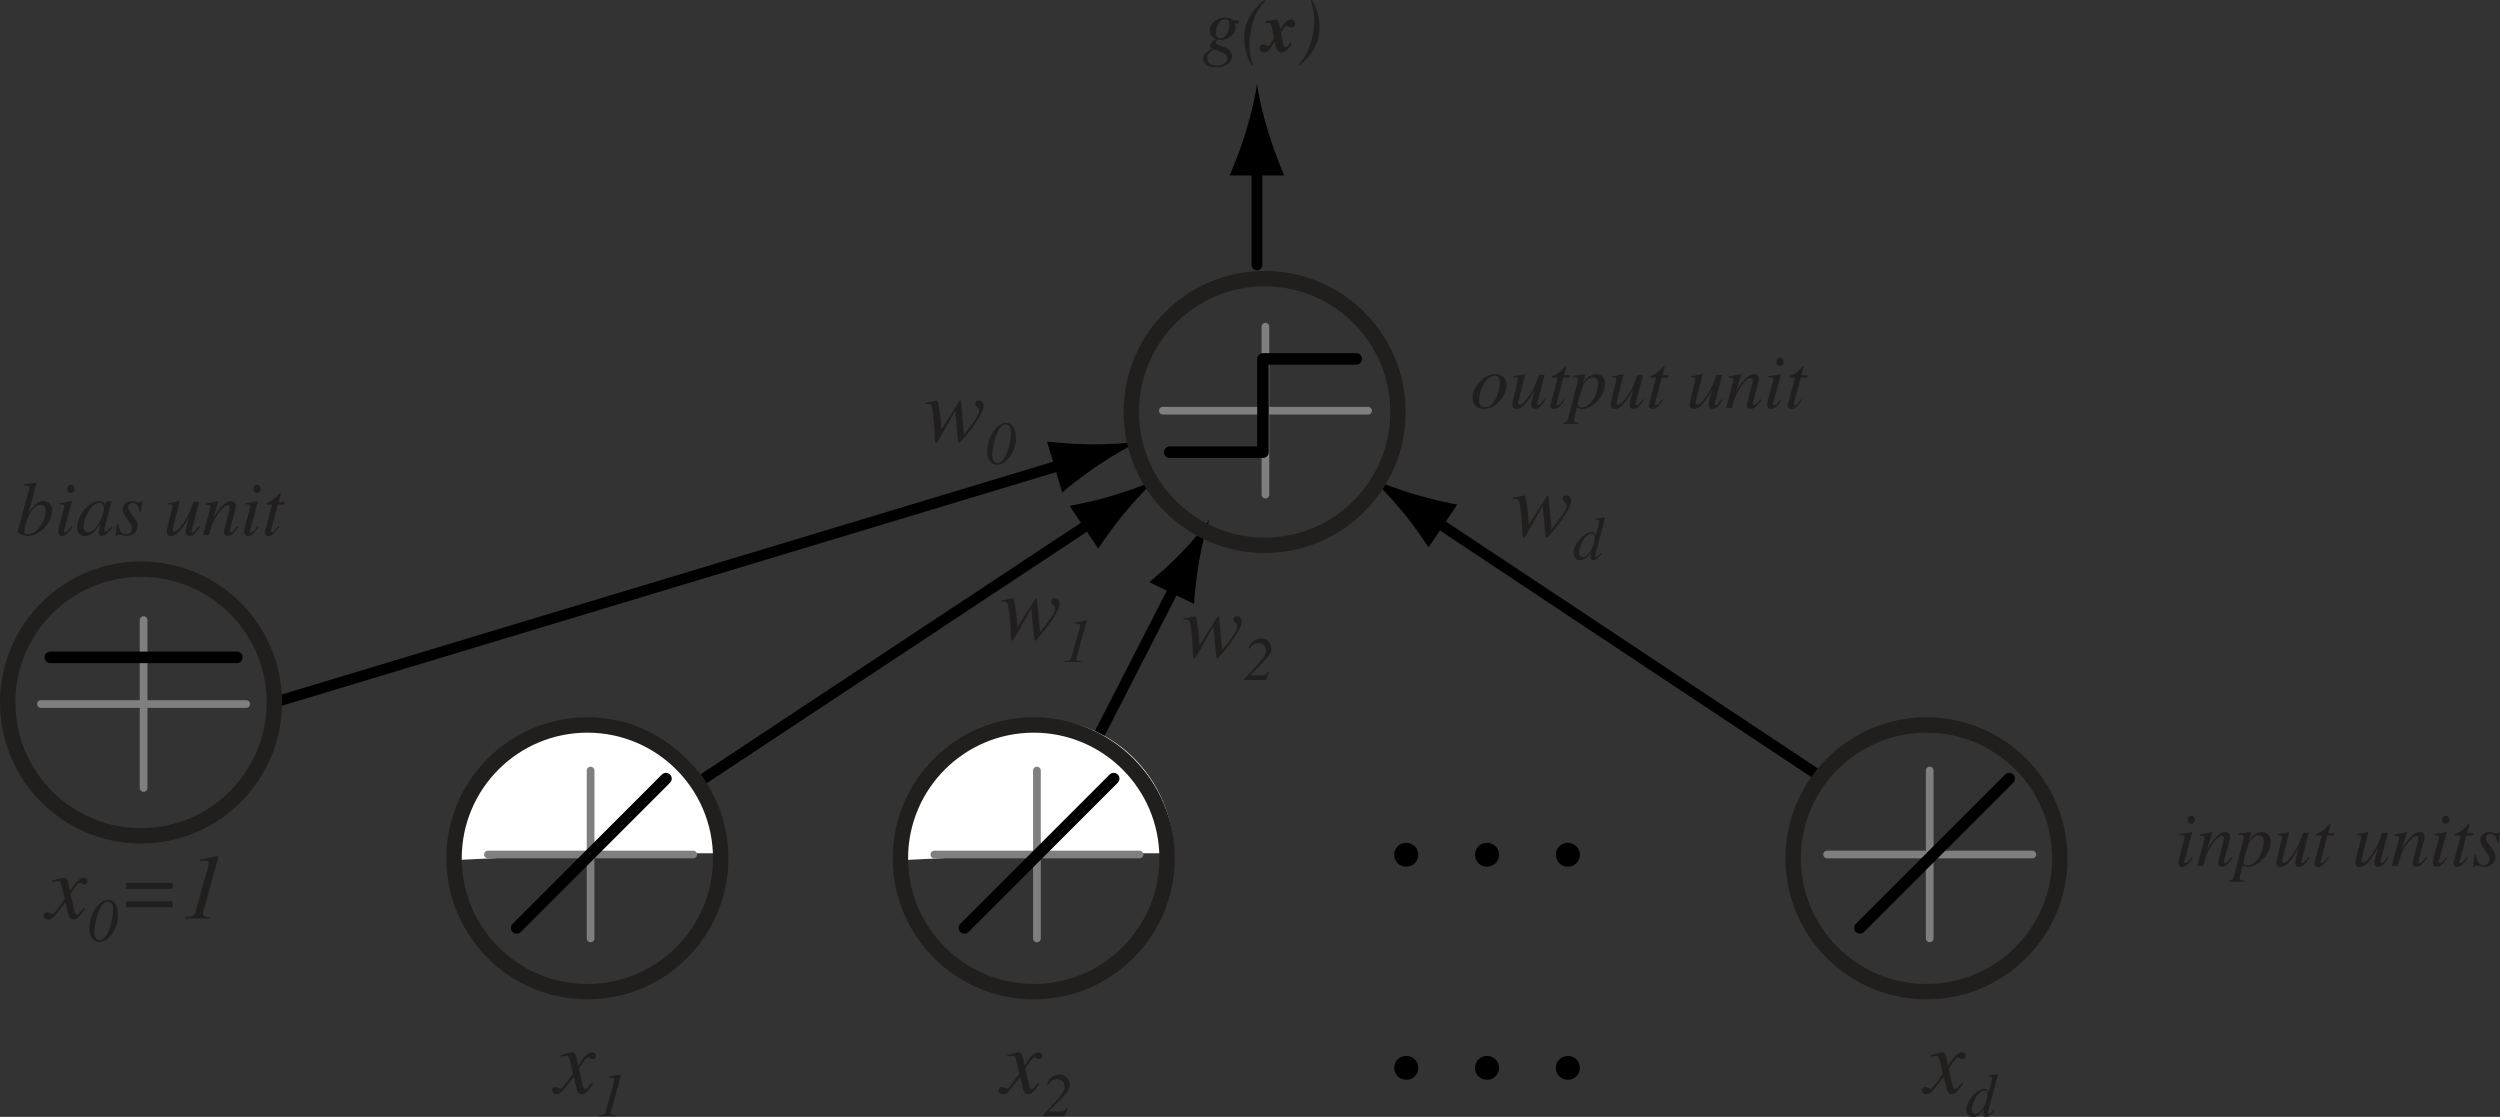 <?xml version="1.0" encoding="UTF-8" standalone="no"?>
<svg
   xmlns:dc="http://purl.org/dc/elements/1.1/"
   xmlns:cc="http://creativecommons.org/ns#"
   xmlns:rdf="http://www.w3.org/1999/02/22-rdf-syntax-ns#"
   xmlns:svg="http://www.w3.org/2000/svg"
   xmlns="http://www.w3.org/2000/svg"
   xmlns:sodipodi="http://sodipodi.sourceforge.net/DTD/sodipodi-0.dtd"
   xmlns:inkscape="http://www.inkscape.org/namespaces/inkscape"
   width="260.071pt"
   height="116.189pt"
   viewBox="0 0 260.071 116.189"
   version="1.2"
   id="svg193"
   sodipodi:docname="discfunc.svg"
   inkscape:version="0.92.4 (5da689c313, 2019-01-14)">
  <rect x="0" y="0" width="260.071" height="116.189" fill="#333333" stroke="none"/>
  <sodipodi:namedview
     pagecolor="#ffffff"
     bordercolor="#666666"
     borderopacity="1"
     objecttolerance="10"
     gridtolerance="10"
     guidetolerance="10"
     inkscape:pageopacity="0"
     inkscape:pageshadow="2"
     inkscape:window-width="640"
     inkscape:window-height="480"
     id="namedview195"
     showgrid="false"
     inkscape:zoom="0.99203802"
     inkscape:cx="173.38045"
     inkscape:cy="77.45934"
     inkscape:window-x="0"
     inkscape:window-y="0"
     inkscape:window-maximized="0"
     inkscape:current-layer="svg193" />
  <defs
     id="defs14">
    <clipPath
       id="clip1">
      <path
         d="M 62 111 L 65 111 L 65 116.188 L 62 116.188 Z M 62 111 "
         id="path2" />
    </clipPath>
    <clipPath
       id="clip2">
      <path
         d="M 108 111 L 112 111 L 112 116.188 L 108 116.188 Z M 108 111 "
         id="path5" />
    </clipPath>
    <clipPath
       id="clip3">
      <path
         d="M 204 111 L 208 111 L 208 116.188 L 204 116.188 Z M 204 111 "
         id="path8" />
    </clipPath>
    <clipPath
       id="clip4">
      <path
         d="M 257 86 L 260.07 86 L 260.07 91 L 257 91 Z M 257 86 "
         id="path11" />
    </clipPath>
  </defs>
  <g
     id="surface32">
    <path
       style=" stroke:none;fill-rule:nonzero;fill:rgb(12.941%,11.765%,11.765%);fill-opacity:1;"
       d="M 8.68 94.48 C 8.43 94.762 8.227 95.121 8.023 95.121 C 7.836 95.121 7.773 94.887 7.727 94.73 C 7.68 94.48 7.352 93.184 7.352 93.012 C 7.352 93.012 8.008 91.84 8.273 91.84 C 8.492 91.84 8.555 92.012 8.789 92.012 C 9.023 92.012 9.117 91.824 9.117 91.652 C 9.117 91.418 8.898 91.309 8.727 91.309 C 8.227 91.309 7.773 91.887 7.273 92.684 L 7.164 92.152 C 6.992 91.309 6.852 91.309 6.633 91.309 C 6.336 91.309 5.695 91.543 5.43 91.621 L 5.477 91.762 C 5.789 91.684 5.914 91.668 6.008 91.668 C 6.258 91.668 6.305 91.793 6.383 92.09 C 6.398 92.137 6.727 93.418 6.727 93.512 C 5.852 94.762 5.602 95.09 5.445 95.09 C 5.273 95.09 5.102 94.902 4.883 94.902 C 4.68 94.902 4.555 95.074 4.555 95.23 C 4.555 95.465 4.711 95.652 5.039 95.652 C 5.336 95.652 5.445 95.543 5.602 95.355 C 5.93 95.012 6.336 94.48 6.805 93.855 L 7.086 95.012 C 7.211 95.512 7.352 95.652 7.633 95.652 C 7.852 95.652 8.133 95.652 8.82 94.559 Z M 8.68 94.48 "
       id="path16" />
    <path
       style=" stroke:none;fill-rule:nonzero;fill:rgb(12.941%,11.765%,11.765%);fill-opacity:1;"
       d="M 9.809 96.945 C 9.809 96.32 10.262 93.789 11.215 93.789 C 11.762 93.789 11.762 94.445 11.762 94.633 C 11.762 95.758 11.215 97.805 10.355 97.805 C 10.152 97.805 9.809 97.695 9.809 96.945 Z M 12.277 95.211 C 12.277 94.586 12.105 93.617 11.246 93.617 C 10.355 93.617 9.293 94.93 9.293 96.664 C 9.293 97.336 9.652 97.992 10.324 97.992 C 11.402 97.992 12.277 96.492 12.277 95.211 Z M 12.277 95.211 "
       id="path18" />
    <path
       style=" stroke:none;fill-rule:nonzero;fill:rgb(12.941%,11.765%,11.765%);fill-opacity:1;"
       d="M 17.961 91.84 L 13.117 91.84 L 13.117 92.465 L 17.961 92.465 Z M 17.961 93.762 L 13.117 93.762 L 13.117 94.387 L 17.961 94.387 Z M 17.961 93.762 "
       id="path20" />
    <path
       style=" stroke:none;fill-rule:nonzero;fill:rgb(12.941%,11.765%,11.765%);fill-opacity:1;"
       d="M 19.246 95.543 L 21.934 95.543 L 21.934 95.402 C 21.449 95.402 21.105 95.387 21.105 95.074 C 21.105 94.934 21.23 94.574 21.277 94.387 L 22.652 89.387 C 22.699 89.246 22.746 89.043 22.668 89.043 C 22.59 89.043 21.262 89.34 20.809 89.418 L 20.809 89.559 L 21.355 89.543 C 21.434 89.543 21.715 89.543 21.715 89.84 C 21.715 89.918 21.684 90.059 21.652 90.168 L 20.324 94.887 C 20.199 95.324 19.809 95.355 19.246 95.402 Z M 19.246 95.543 "
       id="path22" />
    <path
       style=" stroke:none;fill-rule:nonzero;fill:rgb(12.941%,11.765%,11.765%);fill-opacity:1;"
       d="M 61.559 112.648 C 61.309 112.93 61.105 113.289 60.902 113.289 C 60.715 113.289 60.652 113.055 60.605 112.898 C 60.559 112.648 60.23 111.352 60.23 111.18 C 60.23 111.18 60.887 110.008 61.152 110.008 C 61.371 110.008 61.434 110.18 61.668 110.18 C 61.902 110.18 61.996 109.992 61.996 109.82 C 61.996 109.586 61.777 109.477 61.605 109.477 C 61.105 109.477 60.652 110.055 60.152 110.852 L 60.043 110.32 C 59.871 109.477 59.73 109.477 59.512 109.477 C 59.215 109.477 58.574 109.711 58.309 109.789 L 58.355 109.93 C 58.668 109.852 58.793 109.836 58.887 109.836 C 59.137 109.836 59.184 109.961 59.262 110.258 C 59.277 110.305 59.605 111.586 59.605 111.68 C 58.73 112.93 58.48 113.258 58.324 113.258 C 58.152 113.258 57.98 113.07 57.762 113.07 C 57.559 113.07 57.434 113.242 57.434 113.398 C 57.434 113.633 57.59 113.82 57.918 113.82 C 58.215 113.82 58.324 113.711 58.48 113.523 C 58.809 113.18 59.215 112.648 59.684 112.023 L 59.965 113.18 C 60.09 113.68 60.23 113.82 60.512 113.82 C 60.73 113.82 61.012 113.82 61.699 112.727 Z M 61.559 112.648 "
       id="path24" />
    <g
       clip-path="url(#clip1)"
       clip-rule="nonzero"
       id="g28">
      <path
         style=" stroke:none;fill-rule:nonzero;fill:rgb(12.941%,11.765%,11.765%);fill-opacity:1;"
         d="M 62.281 116.109 L 64.062 116.109 L 64.062 116.016 C 63.75 116.016 63.516 116 63.516 115.797 C 63.516 115.703 63.609 115.469 63.641 115.328 L 64.547 112.016 C 64.578 111.906 64.609 111.781 64.562 111.781 C 64.516 111.781 63.625 111.969 63.328 112.016 L 63.328 112.125 L 63.688 112.109 C 63.75 112.109 63.922 112.109 63.922 112.312 C 63.922 112.359 63.906 112.453 63.891 112.516 L 63 115.672 C 62.922 115.969 62.656 115.984 62.281 116.016 Z M 62.281 116.109 "
         id="path26" />
    </g>
    <path
       style=" stroke:none;fill-rule:nonzero;fill:rgb(0%,0%,0%);fill-opacity:1;"
       d="M 146.289 87.676 C 145.57 87.676 145.039 88.238 145.039 88.91 C 145.039 89.598 145.555 90.16 146.289 90.16 C 146.977 90.16 147.539 89.629 147.539 88.91 C 147.539 88.223 146.977 87.676 146.289 87.676 Z M 146.289 87.676 "
       id="path30" />
    <path
       style=" stroke:none;fill-rule:nonzero;fill:rgb(0%,0%,0%);fill-opacity:1;"
       d="M 154.695 87.676 C 153.977 87.676 153.445 88.238 153.445 88.91 C 153.445 89.598 153.961 90.16 154.695 90.16 C 155.383 90.16 155.945 89.629 155.945 88.91 C 155.945 88.223 155.383 87.676 154.695 87.676 Z M 154.695 87.676 "
       id="path32" />
    <path
       style=" stroke:none;fill-rule:nonzero;fill:rgb(0%,0%,0%);fill-opacity:1;"
       d="M 163.102 87.676 C 162.383 87.676 161.852 88.238 161.852 88.91 C 161.852 89.598 162.367 90.16 163.102 90.16 C 163.789 90.16 164.352 89.629 164.352 88.91 C 164.352 88.223 163.789 87.676 163.102 87.676 Z M 163.102 87.676 "
       id="path34" />
    <path
       style=" stroke:none;fill-rule:nonzero;fill:rgb(12.941%,11.765%,11.765%);fill-opacity:1;"
       d="M 123.105 64.465 L 123.293 64.465 C 123.715 64.434 123.762 64.496 123.871 65.215 C 123.965 65.746 124.043 66.574 124.074 67.215 L 124.105 68.059 C 124.105 68.199 124.105 68.512 124.23 68.512 C 124.387 68.512 124.449 68.309 125.387 66.652 C 125.809 65.902 126.043 65.496 126.215 65.184 L 126.23 65.184 L 126.512 68.23 C 126.527 68.371 126.527 68.512 126.637 68.512 C 126.73 68.512 126.855 68.324 127.246 67.871 C 127.684 67.355 129.184 65.48 129.184 64.637 C 129.184 64.355 129.027 64.105 128.668 64.105 C 128.387 64.105 128.309 64.277 128.309 64.434 C 128.309 64.762 128.715 64.809 128.715 65.152 C 128.715 65.652 127.98 66.574 127.137 67.621 L 126.824 64.184 C 126.809 64.152 126.809 64.105 126.746 64.105 C 126.684 64.105 126.652 64.152 126.637 64.199 L 124.793 67.105 L 124.777 67.105 C 124.777 66.934 124.684 65.605 124.512 64.637 C 124.402 64.121 124.387 64.105 124.324 64.105 C 124.23 64.105 123.652 64.262 123.105 64.34 Z M 123.105 64.465 "
       id="path36" />
    <path
       style=" stroke:none;fill-rule:nonzero;fill:rgb(12.941%,11.765%,11.765%);fill-opacity:1;"
       d="M 131.922 69.852 C 131.812 70.086 131.703 70.258 131.281 70.258 L 130.078 70.258 L 130.078 70.227 L 131.297 68.992 C 132.094 68.195 132.25 67.914 132.25 67.477 C 132.25 67.008 131.891 66.414 131.219 66.414 C 131.062 66.414 130.219 66.43 129.875 67.43 L 130 67.477 C 130.094 67.32 130.344 66.883 130.922 66.883 C 131.406 66.883 131.703 67.258 131.703 67.664 C 131.703 67.867 131.672 68.242 130.781 69.195 L 129.438 70.633 L 129.438 70.742 L 131.703 70.742 L 132.031 69.898 Z M 131.922 69.852 "
       id="path38" />
    <path
       style=" stroke:none;fill-rule:nonzero;fill:rgb(12.941%,11.765%,11.765%);fill-opacity:1;"
       d="M 96.25 42.031 L 96.438 42.031 C 96.859 42 96.906 42.062 97.016 42.781 C 97.109 43.312 97.188 44.141 97.219 44.781 L 97.25 45.625 C 97.25 45.766 97.25 46.078 97.375 46.078 C 97.531 46.078 97.594 45.875 98.531 44.219 C 98.953 43.469 99.188 43.062 99.359 42.75 L 99.375 42.75 L 99.656 45.797 C 99.672 45.938 99.672 46.078 99.781 46.078 C 99.875 46.078 100 45.891 100.391 45.438 C 100.828 44.922 102.328 43.047 102.328 42.203 C 102.328 41.922 102.172 41.672 101.812 41.672 C 101.531 41.672 101.453 41.844 101.453 42 C 101.453 42.328 101.859 42.375 101.859 42.719 C 101.859 43.219 101.125 44.141 100.281 45.188 L 99.969 41.75 C 99.953 41.719 99.953 41.672 99.891 41.672 C 99.828 41.672 99.797 41.719 99.781 41.766 L 97.938 44.672 L 97.922 44.672 C 97.922 44.5 97.828 43.172 97.656 42.203 C 97.547 41.688 97.531 41.672 97.469 41.672 C 97.375 41.672 96.797 41.828 96.25 41.906 Z M 96.25 42.031 "
       id="path40" />
    <path
       style=" stroke:none;fill-rule:nonzero;fill:rgb(12.941%,11.765%,11.765%);fill-opacity:1;"
       d="M 103.219 47.309 C 103.219 46.684 103.672 44.152 104.625 44.152 C 105.172 44.152 105.172 44.809 105.172 44.996 C 105.172 46.121 104.625 48.168 103.766 48.168 C 103.562 48.168 103.219 48.059 103.219 47.309 Z M 105.688 45.574 C 105.688 44.949 105.516 43.98 104.656 43.98 C 103.766 43.98 102.703 45.293 102.703 47.027 C 102.703 47.699 103.062 48.355 103.734 48.355 C 104.812 48.355 105.688 46.855 105.688 45.574 Z M 105.688 45.574 "
       id="path42" />
    <path
       style=" stroke:none;fill-rule:nonzero;fill:rgb(12.941%,11.765%,11.765%);fill-opacity:1;"
       d="M 104.16 62.598 L 104.348 62.598 C 104.77 62.566 104.816 62.629 104.926 63.348 C 105.02 63.879 105.098 64.707 105.129 65.348 L 105.16 66.191 C 105.16 66.332 105.16 66.645 105.285 66.645 C 105.441 66.645 105.504 66.441 106.441 64.785 C 106.863 64.035 107.098 63.629 107.27 63.316 L 107.285 63.316 L 107.566 66.363 C 107.582 66.504 107.582 66.645 107.691 66.645 C 107.785 66.645 107.91 66.457 108.301 66.004 C 108.738 65.488 110.238 63.613 110.238 62.77 C 110.238 62.488 110.082 62.238 109.723 62.238 C 109.441 62.238 109.363 62.41 109.363 62.566 C 109.363 62.895 109.77 62.941 109.77 63.285 C 109.77 63.785 109.035 64.707 108.191 65.754 L 107.879 62.316 C 107.863 62.285 107.863 62.238 107.801 62.238 C 107.738 62.238 107.707 62.285 107.691 62.332 L 105.848 65.238 L 105.832 65.238 C 105.832 65.066 105.738 63.738 105.566 62.77 C 105.457 62.254 105.441 62.238 105.379 62.238 C 105.285 62.238 104.707 62.395 104.16 62.473 Z M 104.16 62.598 "
       id="path44" />
    <path
       style=" stroke:none;fill-rule:nonzero;fill:rgb(12.941%,11.765%,11.765%);fill-opacity:1;"
       d="M 110.723 68.875 L 112.504 68.875 L 112.504 68.781 C 112.191 68.781 111.957 68.766 111.957 68.562 C 111.957 68.469 112.051 68.234 112.082 68.094 L 112.988 64.781 C 113.02 64.672 113.051 64.547 113.004 64.547 C 112.957 64.547 112.066 64.734 111.77 64.781 L 111.77 64.891 L 112.129 64.875 C 112.191 64.875 112.363 64.875 112.363 65.078 C 112.363 65.125 112.348 65.219 112.332 65.281 L 111.441 68.438 C 111.363 68.734 111.098 68.75 110.723 68.781 Z M 110.723 68.875 "
       id="path46" />
    <path
       style=" stroke:none;fill-rule:nonzero;fill:rgb(12.941%,11.765%,11.765%);fill-opacity:1;"
       d="M 157.363 51.906 L 157.551 51.906 C 157.973 51.875 158.02 51.938 158.129 52.656 C 158.223 53.188 158.301 54.016 158.332 54.656 L 158.363 55.5 C 158.363 55.641 158.363 55.953 158.488 55.953 C 158.645 55.953 158.707 55.75 159.645 54.094 C 160.066 53.344 160.301 52.938 160.473 52.625 L 160.488 52.625 L 160.77 55.672 C 160.785 55.812 160.785 55.953 160.895 55.953 C 160.988 55.953 161.113 55.766 161.504 55.312 C 161.941 54.797 163.441 52.922 163.441 52.078 C 163.441 51.797 163.285 51.547 162.926 51.547 C 162.645 51.547 162.566 51.719 162.566 51.875 C 162.566 52.203 162.973 52.25 162.973 52.594 C 162.973 53.094 162.238 54.016 161.395 55.062 L 161.082 51.625 C 161.066 51.594 161.066 51.547 161.004 51.547 C 160.941 51.547 160.91 51.594 160.895 51.641 L 159.051 54.547 L 159.035 54.547 C 159.035 54.375 158.941 53.047 158.77 52.078 C 158.66 51.562 158.645 51.547 158.582 51.547 C 158.488 51.547 157.91 51.703 157.363 51.781 Z M 157.363 51.906 "
       id="path48" />
    <path
       style=" stroke:none;fill-rule:nonzero;fill:rgb(12.941%,11.765%,11.765%);fill-opacity:1;"
       d="M 164.66 57.949 C 164.27 57.949 164.27 57.574 164.27 57.465 C 164.27 56.887 164.879 55.512 165.598 55.512 C 165.895 55.512 165.895 55.793 165.895 55.934 C 165.895 56.73 165.27 57.949 164.66 57.949 Z M 166.582 57.465 C 166.316 57.777 166.176 57.934 166.051 57.934 C 165.988 57.934 165.941 57.887 165.941 57.793 C 165.941 57.684 166.707 54.949 166.988 53.84 L 166.957 53.809 C 166.629 53.871 166.301 53.918 165.973 53.949 L 165.973 54.059 C 166.332 54.074 166.379 54.105 166.379 54.246 C 166.379 54.34 166.332 54.496 166.285 54.684 L 166.004 55.699 L 165.988 55.715 C 165.957 55.574 165.926 55.355 165.566 55.355 C 164.801 55.355 163.707 56.527 163.707 57.496 C 163.707 57.824 163.848 58.262 164.379 58.262 C 164.691 58.262 165.051 58.152 165.52 57.434 L 165.535 57.449 C 165.473 57.684 165.457 57.824 165.457 57.965 C 165.457 58.105 165.504 58.262 165.754 58.262 C 165.957 58.262 166.379 57.965 166.66 57.543 Z M 166.582 57.465 "
       id="path50" />
    <path
       style="fill:none;stroke-width:1.125;stroke-linecap:round;stroke-linejoin:round;stroke:rgb(0%,0%,0%);stroke-opacity:1;stroke-miterlimit:4;"
       d="M 73.34 80.918 L 114.262 53.852 "
       id="path52" />
    <path
       style=" stroke:none;fill-rule:nonzero;fill:rgb(0%,0%,0%);fill-opacity:1;"
       d="M 115.75 51.559 C 113.988 52.09 112.762 52.316 111.266 52.625 L 114.254 57.07 C 114.543 56.594 115.797 54.785 116.973 53.375 C 118.227 51.867 119.434 50.602 120.281 49.875 C 119.277 50.371 117.637 50.992 115.75 51.559 "
       id="path54" />
    <path
       style="fill:none;stroke-width:1.125;stroke-linecap:round;stroke-linejoin:round;stroke:rgb(0%,0%,0%);stroke-opacity:1;stroke-miterlimit:4;"
       d="M 114.496 76.121 L 122.668 60.172 "
       id="path56" />
    <path
       style=" stroke:none;fill-rule:nonzero;fill:rgb(0%,0%,0%);fill-opacity:1;"
       d="M 122.812 57.586 C 121.594 58.852 120.672 59.609 119.57 60.562 L 124.223 62.832 C 124.23 62.305 124.414 60.227 124.715 58.516 C 125.039 56.68 125.441 55.074 125.801 54.078 C 125.199 54.957 124.121 56.234 122.812 57.586 "
       id="path58" />
    <path
       style="fill:none;stroke-width:1.125;stroke-linecap:round;stroke-linejoin:round;stroke:rgb(0%,0%,0%);stroke-opacity:1;stroke-miterlimit:4;"
       d="M 189.465 80.855 L 148.602 53.723 "
       id="path60" />
    <path
       style=" stroke:none;fill-rule:nonzero;fill:rgb(0%,0%,0%);fill-opacity:1;"
       d="M 145.902 53.234 C 147.07 54.648 147.754 55.688 148.613 56.941 L 151.598 52.484 C 151.043 52.402 148.883 51.949 147.121 51.414 C 145.234 50.844 143.598 50.223 142.598 49.727 C 143.441 50.453 144.648 51.723 145.902 53.234 "
       id="path62" />
    <path
       style="fill:none;stroke-width:1.125;stroke-linecap:round;stroke-linejoin:round;stroke:rgb(0%,0%,0%);stroke-opacity:1;stroke-miterlimit:4;"
       d="M 28.555 73.062 L 111.473 48.043 "
       id="path64" />
    <path
       style=" stroke:none;fill-rule:nonzero;fill:rgb(0%,0%,0%);fill-opacity:1;"
       d="M 113.617 46.227 C 111.734 46.223 110.473 46.078 108.922 45.938 L 110.5 51.227 C 110.926 50.84 112.691 49.43 114.262 48.387 C 115.938 47.27 117.496 46.379 118.543 45.918 C 117.414 46.105 115.629 46.23 113.617 46.227 "
       id="path66" />
    <path
       style=" stroke:none;fill-rule:nonzero;fill:rgb(100%,100%,100%);fill-opacity:1;"
       d="M 61.516 88.766 L 75.488 88.766 L 75.469 88.07 L 75.418 87.375 L 75.332 86.684 L 75.211 85.996 L 75.055 85.316 L 74.867 84.648 L 74.645 83.988 L 74.391 83.336 L 74.105 82.703 L 73.785 82.082 L 73.438 81.48 L 73.059 80.895 L 72.652 80.328 L 72.219 79.785 L 71.758 79.262 L 71.27 78.762 L 70.762 78.289 L 70.227 77.84 L 69.672 77.418 L 69.094 77.027 L 68.5 76.664 L 67.891 76.332 L 67.262 76.027 L 66.617 75.758 L 65.965 75.52 L 65.297 75.316 L 64.621 75.145 L 63.941 75.004 L 63.25 74.902 L 62.559 74.832 L 61.863 74.797 L 61.164 74.797 L 60.469 74.832 L 59.777 74.902 L 59.086 75.004 L 58.402 75.145 L 57.73 75.316 L 57.062 75.52 L 56.41 75.758 L 55.766 76.031 L 55.141 76.332 L 54.527 76.664 L 53.934 77.027 L 53.355 77.422 L 52.801 77.84 L 52.27 78.289 L 51.758 78.766 L 51.27 79.262 L 50.809 79.785 L 50.375 80.328 L 49.969 80.895 L 49.59 81.48 L 49.242 82.086 L 48.926 82.703 L 48.637 83.34 L 48.383 83.988 L 48.16 84.648 L 47.973 85.32 L 47.816 86 L 47.695 86.684 L 47.609 87.375 L 47.559 88.07 L 47.543 88.77 L 47.559 89.465 L 61.516 88.766 "
       id="path68" />
    <path
       style=" stroke:none;fill-rule:nonzero;fill:rgb(100%,100%,100%);fill-opacity:1;"
       d="M 108.094 88.766 L 122.066 88.766 L 122.047 88.07 L 121.996 87.375 L 121.91 86.684 L 121.789 85.996 L 121.633 85.316 L 121.445 84.648 L 121.223 83.988 L 120.969 83.336 L 120.68 82.703 L 120.363 82.082 L 120.016 81.48 L 119.637 80.895 L 119.23 80.328 L 118.797 79.785 L 118.336 79.262 L 117.848 78.762 L 117.34 78.289 L 116.805 77.84 L 116.246 77.418 L 115.672 77.027 L 115.078 76.664 L 114.465 76.332 L 113.84 76.027 L 113.195 75.758 L 112.543 75.52 L 111.875 75.316 L 111.199 75.145 L 110.52 75.004 L 109.828 74.902 L 109.137 74.832 L 108.441 74.797 L 107.742 74.797 L 107.047 74.832 L 106.355 74.902 L 105.664 75.004 L 104.98 75.145 L 104.309 75.316 L 103.641 75.52 L 102.984 75.758 L 102.344 76.031 L 101.719 76.332 L 101.105 76.664 L 100.512 77.027 L 99.934 77.422 L 99.379 77.84 L 98.848 78.289 L 98.336 78.766 L 97.848 79.262 L 97.387 79.785 L 96.953 80.328 L 96.547 80.895 L 96.168 81.48 L 95.82 82.086 L 95.5 82.703 L 95.215 83.34 L 94.961 83.988 L 94.738 84.648 L 94.551 85.32 L 94.395 86 L 94.273 86.684 L 94.188 87.375 L 94.137 88.07 L 94.121 88.77 L 94.137 89.465 L 108.094 88.766 "
       id="path70" />
    <path
       style="fill:none;stroke-width:0.801;stroke-linecap:round;stroke-linejoin:round;stroke:rgb(49.803%,49.803%,49.803%);stroke-opacity:1;stroke-miterlimit:4;"
       d="M 4.262 73.238 L 25.613 73.238 "
       id="path72" />
    <path
       style="fill:none;stroke-width:0.801;stroke-linecap:round;stroke-linejoin:round;stroke:rgb(49.803%,49.803%,49.803%);stroke-opacity:1;stroke-miterlimit:4;"
       d="M 14.938 81.973 L 14.938 64.504 "
       id="path74" />
    <path
       style="fill:none;stroke-width:1.201;stroke-linecap:round;stroke-linejoin:round;stroke:rgb(0%,0%,0%);stroke-opacity:1;stroke-miterlimit:4;"
       d="M 5.234 68.387 L 24.641 68.387 "
       id="path76" />
    <path
       style="fill:none;stroke-width:0.801;stroke-linecap:round;stroke-linejoin:round;stroke:rgb(49.803%,49.803%,49.803%);stroke-opacity:1;stroke-miterlimit:4;"
       d="M 50.762 88.891 L 72.113 88.891 "
       id="path78" />
    <path
       style="fill:none;stroke-width:0.801;stroke-linecap:round;stroke-linejoin:round;stroke:rgb(49.803%,49.803%,49.803%);stroke-opacity:1;stroke-miterlimit:4;"
       d="M 61.438 97.621 L 61.438 80.156 "
       id="path80" />
    <path
       style="fill:none;stroke-width:1.201;stroke-linecap:round;stroke-linejoin:round;stroke:rgb(0%,0%,0%);stroke-opacity:1;stroke-miterlimit:4;"
       d="M 53.75 96.527 L 69.277 81 "
       id="path82" />
    <path
       style="fill:none;stroke-width:0.801;stroke-linecap:round;stroke-linejoin:round;stroke:rgb(49.803%,49.803%,49.803%);stroke-opacity:1;stroke-miterlimit:4;"
       d="M 97.199 88.891 L 118.547 88.891 "
       id="path84" />
    <path
       style="fill:none;stroke-width:0.801;stroke-linecap:round;stroke-linejoin:round;stroke:rgb(49.803%,49.803%,49.803%);stroke-opacity:1;stroke-miterlimit:4;"
       d="M 107.871 97.621 L 107.871 80.156 "
       id="path86" />
    <path
       style="fill:none;stroke-width:1.201;stroke-linecap:round;stroke-linejoin:round;stroke:rgb(0%,0%,0%);stroke-opacity:1;stroke-miterlimit:4;"
       d="M 100.328 96.527 L 115.855 81 "
       id="path88" />
    <path
       style="fill:none;stroke-width:0.801;stroke-linecap:round;stroke-linejoin:round;stroke:rgb(49.803%,49.803%,49.803%);stroke-opacity:1;stroke-miterlimit:4;"
       d="M 190.07 88.891 L 211.418 88.891 "
       id="path90" />
    <path
       style="fill:none;stroke-width:0.801;stroke-linecap:round;stroke-linejoin:round;stroke:rgb(49.803%,49.803%,49.803%);stroke-opacity:1;stroke-miterlimit:4;"
       d="M 200.742 97.621 L 200.742 80.156 "
       id="path92" />
    <path
       style="fill:none;stroke-width:1.201;stroke-linecap:round;stroke-linejoin:round;stroke:rgb(0%,0%,0%);stroke-opacity:1;stroke-miterlimit:4;"
       d="M 193.484 96.527 L 209.012 81 "
       id="path94" />
    <path
       style="fill:none;stroke-width:0.801;stroke-linecap:round;stroke-linejoin:round;stroke:rgb(49.803%,49.803%,49.803%);stroke-opacity:1;stroke-miterlimit:4;"
       d="M 120.969 42.723 L 142.316 42.723 "
       id="path96" />
    <path
       style="fill:none;stroke-width:0.801;stroke-linecap:round;stroke-linejoin:round;stroke:rgb(49.803%,49.803%,49.803%);stroke-opacity:1;stroke-miterlimit:4;"
       d="M 131.641 51.453 L 131.641 33.988 "
       id="path98" />
    <path
       style="fill:none;stroke-width:1.201;stroke-linecap:round;stroke-linejoin:round;stroke:rgb(0%,0%,0%);stroke-opacity:1;stroke-miterlimit:4;"
       d="M 121.68 47.039 L 131.383 47.039 L 131.383 37.336 L 141.082 37.336 "
       id="path100" />
    <path
       style=" stroke:none;fill-rule:nonzero;fill:rgb(12.941%,11.765%,11.765%);fill-opacity:1;"
       d="M 128.867 2.125 L 128.367 2.125 C 128.32 2.125 128.242 2.047 128.117 1.969 C 127.961 1.906 127.773 1.828 127.445 1.828 C 126.789 1.828 125.852 2.297 125.852 3.188 C 125.852 3.75 126.195 3.938 126.492 4.062 C 126.211 4.25 125.867 4.484 125.867 4.734 C 125.867 4.875 125.992 4.969 126.086 5.047 C 125.414 5.484 125.148 5.656 125.148 6.125 C 125.148 6.562 125.57 7 126.445 7 C 127.539 7 128.164 6.516 128.164 5.844 C 128.164 4.734 126.461 4.859 126.461 4.438 C 126.461 4.328 126.633 4.125 126.742 4.125 C 126.852 4.125 126.961 4.156 127.07 4.156 C 127.773 4.156 128.539 3.5 128.539 2.906 C 128.539 2.75 128.508 2.578 128.461 2.438 L 128.867 2.438 Z M 127.68 6.078 C 127.68 6.469 127.289 6.828 126.57 6.828 C 126.461 6.828 125.586 6.797 125.586 6.062 C 125.586 5.875 125.586 5.656 125.914 5.375 C 125.945 5.344 126.211 5.141 126.258 5.141 C 126.32 5.141 127.102 5.438 127.242 5.5 C 127.398 5.578 127.68 5.719 127.68 6.078 Z M 127.898 2.547 C 127.898 3.219 127.508 3.984 126.977 3.984 C 126.617 3.984 126.477 3.719 126.477 3.359 C 126.477 2.828 126.836 2 127.445 2 C 127.789 2 127.898 2.234 127.898 2.547 Z M 127.898 2.547 "
       id="path102" />
    <path
       style=" stroke:none;fill-rule:nonzero;fill:rgb(12.941%,11.765%,11.765%);fill-opacity:1;"
       d="M 130.355 6.766 C 129.98 5.781 129.98 5.078 129.98 4.531 C 129.98 4.031 130.121 2.938 130.434 2.047 C 130.824 0.953 131.23 0.531 131.605 0.125 L 131.512 0 C 130.043 1.25 129.434 2.5 129.434 3.812 C 129.434 4.328 129.434 5.5 130.215 6.812 Z M 130.355 6.766 "
       id="path104" />
    <path
       style=" stroke:none;fill-rule:nonzero;fill:rgb(12.941%,11.765%,11.765%);fill-opacity:1;"
       d="M 134.23 4.469 C 134.027 4.734 133.918 4.891 133.762 4.891 C 133.574 4.891 133.527 4.688 133.48 4.516 L 133.262 3.391 C 133.355 3.25 133.652 2.703 133.902 2.703 C 134.074 2.703 134.121 2.859 134.324 2.859 C 134.574 2.859 134.73 2.672 134.73 2.484 C 134.746 2.312 134.574 2.031 134.34 2.031 C 133.965 2.031 133.715 2.266 133.184 3.031 C 133.059 2.469 132.996 2.234 132.855 2.031 L 131.652 2.203 L 131.652 2.406 C 131.73 2.391 131.824 2.391 131.902 2.391 C 132.027 2.391 132.215 2.391 132.309 2.859 L 132.527 3.969 L 132.199 4.484 C 132.137 4.609 132.027 4.781 131.871 4.781 C 131.715 4.781 131.684 4.641 131.418 4.625 C 131.168 4.609 131.027 4.844 131.027 5.016 C 131.027 5.141 131.09 5.453 131.465 5.453 C 131.824 5.453 132.027 5.281 132.371 4.703 C 132.465 4.562 132.543 4.438 132.605 4.344 C 132.746 5.188 132.98 5.453 133.309 5.453 C 133.793 5.453 134.199 4.844 134.387 4.578 Z M 134.23 4.469 "
       id="path106" />
    <path
       style=" stroke:none;fill-rule:nonzero;fill:rgb(12.941%,11.765%,11.765%);fill-opacity:1;"
       d="M 135.191 6.797 C 136.379 5.844 137.27 4.516 137.27 3 C 137.27 1.969 137.051 0.938 136.473 0 L 136.332 0.047 C 136.535 0.484 136.723 1.281 136.723 2.141 C 136.723 2.844 136.582 3.797 136.254 4.781 C 135.895 5.828 135.441 6.312 135.082 6.672 Z M 135.191 6.797 "
       id="path108" />
    <path
       style="fill:none;stroke-width:1.125;stroke-linecap:round;stroke-linejoin:round;stroke:rgb(0%,0%,0%);stroke-opacity:1;stroke-miterlimit:4;"
       d="M 130.758 27.559 L 130.758 16.352 "
       id="path110" />
    <path
       style=" stroke:none;fill-rule:nonzero;fill:rgb(0%,0%,0%);fill-opacity:1;"
       d="M 129.605 13.695 C 129.043 15.555 128.527 16.762 127.926 18.254 L 133.602 18.254 C 133.348 17.723 132.484 15.555 131.922 13.695 C 131.32 11.703 130.91 9.898 130.766 8.73 C 130.617 9.898 130.207 11.703 129.605 13.695 "
       id="path112" />
    <path
       style=" stroke:none;fill-rule:nonzero;fill:rgb(12.941%,11.765%,11.765%);fill-opacity:1;"
       d="M 107.996 112.648 C 107.746 112.93 107.543 113.289 107.34 113.289 C 107.152 113.289 107.09 113.055 107.043 112.898 C 106.996 112.648 106.668 111.352 106.668 111.18 C 106.668 111.18 107.324 110.008 107.59 110.008 C 107.809 110.008 107.871 110.18 108.105 110.18 C 108.34 110.18 108.434 109.992 108.434 109.82 C 108.434 109.586 108.215 109.477 108.043 109.477 C 107.543 109.477 107.09 110.055 106.59 110.852 L 106.48 110.32 C 106.309 109.477 106.168 109.477 105.949 109.477 C 105.652 109.477 105.012 109.711 104.746 109.789 L 104.793 109.93 C 105.105 109.852 105.23 109.836 105.324 109.836 C 105.574 109.836 105.621 109.961 105.699 110.258 C 105.715 110.305 106.043 111.586 106.043 111.68 C 105.168 112.93 104.918 113.258 104.762 113.258 C 104.59 113.258 104.418 113.07 104.199 113.07 C 103.996 113.07 103.871 113.242 103.871 113.398 C 103.871 113.633 104.027 113.82 104.355 113.82 C 104.652 113.82 104.762 113.711 104.918 113.523 C 105.246 113.18 105.652 112.648 106.121 112.023 L 106.402 113.18 C 106.527 113.68 106.668 113.82 106.949 113.82 C 107.168 113.82 107.449 113.82 108.137 112.727 Z M 107.996 112.648 "
       id="path114" />
    <g
       clip-path="url(#clip2)"
       clip-rule="nonzero"
       id="g118">
      <path
         style=" stroke:none;fill-rule:nonzero;fill:rgb(12.941%,11.765%,11.765%);fill-opacity:1;"
         d="M 110.965 115.219 C 110.855 115.453 110.746 115.625 110.324 115.625 L 109.121 115.625 L 109.121 115.594 L 110.34 114.359 C 111.137 113.562 111.293 113.281 111.293 112.844 C 111.293 112.375 110.934 111.781 110.262 111.781 C 110.105 111.781 109.262 111.797 108.918 112.797 L 109.043 112.844 C 109.137 112.688 109.387 112.25 109.965 112.25 C 110.449 112.25 110.746 112.625 110.746 113.031 C 110.746 113.234 110.715 113.609 109.824 114.562 L 108.48 116 L 108.48 116.109 L 110.746 116.109 L 111.074 115.266 Z M 110.965 115.219 "
         id="path116" />
    </g>
    <path
       style=" stroke:none;fill-rule:nonzero;fill:rgb(12.941%,11.765%,11.765%);fill-opacity:1;"
       d="M 204.07 112.648 C 203.82 112.93 203.617 113.289 203.414 113.289 C 203.227 113.289 203.164 113.055 203.117 112.898 C 203.07 112.648 202.742 111.352 202.742 111.18 C 202.742 111.18 203.398 110.008 203.664 110.008 C 203.883 110.008 203.945 110.18 204.18 110.18 C 204.414 110.18 204.508 109.992 204.508 109.82 C 204.508 109.586 204.289 109.477 204.117 109.477 C 203.617 109.477 203.164 110.055 202.664 110.852 L 202.555 110.32 C 202.383 109.477 202.242 109.477 202.023 109.477 C 201.727 109.477 201.086 109.711 200.82 109.789 L 200.867 109.93 C 201.18 109.852 201.305 109.836 201.398 109.836 C 201.648 109.836 201.695 109.961 201.773 110.258 C 201.789 110.305 202.117 111.586 202.117 111.68 C 201.242 112.93 200.992 113.258 200.836 113.258 C 200.664 113.258 200.492 113.07 200.273 113.07 C 200.07 113.07 199.945 113.242 199.945 113.398 C 199.945 113.633 200.102 113.82 200.43 113.82 C 200.727 113.82 200.836 113.711 200.992 113.523 C 201.32 113.18 201.727 112.648 202.195 112.023 L 202.477 113.18 C 202.602 113.68 202.742 113.82 203.023 113.82 C 203.242 113.82 203.523 113.82 204.211 112.727 Z M 204.07 112.648 "
       id="path120" />
    <g
       clip-path="url(#clip3)"
       clip-rule="nonzero"
       id="g124">
      <path
         style=" stroke:none;fill-rule:nonzero;fill:rgb(12.941%,11.765%,11.765%);fill-opacity:1;"
         d="M 205.523 115.875 C 205.133 115.875 205.133 115.5 205.133 115.391 C 205.133 114.812 205.742 113.438 206.461 113.438 C 206.758 113.438 206.758 113.719 206.758 113.859 C 206.758 114.656 206.133 115.875 205.523 115.875 Z M 207.445 115.391 C 207.18 115.703 207.039 115.859 206.914 115.859 C 206.852 115.859 206.805 115.812 206.805 115.719 C 206.805 115.609 207.57 112.875 207.852 111.766 L 207.82 111.734 C 207.492 111.797 207.164 111.844 206.836 111.875 L 206.836 111.984 C 207.195 112 207.242 112.031 207.242 112.172 C 207.242 112.266 207.195 112.422 207.148 112.609 L 206.867 113.625 L 206.852 113.641 C 206.82 113.5 206.789 113.281 206.43 113.281 C 205.664 113.281 204.57 114.453 204.57 115.422 C 204.57 115.75 204.711 116.188 205.242 116.188 C 205.555 116.188 205.914 116.078 206.383 115.359 L 206.398 115.375 C 206.336 115.609 206.32 115.75 206.32 115.891 C 206.32 116.031 206.367 116.188 206.617 116.188 C 206.82 116.188 207.242 115.891 207.523 115.469 Z M 207.445 115.391 "
         id="path122" />
    </g>
    <path
       style="fill:none;stroke-width:1.601;stroke-linecap:butt;stroke-linejoin:miter;stroke:rgb(12.941%,11.765%,11.765%);stroke-opacity:1;stroke-miterlimit:4;"
       d="M 14.668 86.949 C 22.328 86.949 28.539 80.738 28.539 73.078 C 28.539 65.418 22.328 59.207 14.668 59.207 C 7.008 59.207 0.801 65.418 0.801 73.078 C 0.801 80.738 7.008 86.949 14.668 86.949 Z M 61.105 103.16 C 68.766 103.16 74.973 96.949 74.973 89.289 C 74.973 81.629 68.766 75.418 61.105 75.418 C 53.445 75.418 47.234 81.629 47.234 89.289 C 47.234 96.949 53.445 103.16 61.105 103.16 Z M 107.539 103.16 C 115.199 103.16 121.41 96.949 121.41 89.289 C 121.41 81.629 115.199 75.418 107.539 75.418 C 99.879 75.418 93.668 81.629 93.668 89.289 C 93.668 96.949 99.879 103.16 107.539 103.16 Z M 200.41 103.16 C 208.07 103.16 214.281 96.949 214.281 89.289 C 214.281 81.629 208.07 75.418 200.41 75.418 C 192.75 75.418 186.539 81.629 186.539 89.289 C 186.539 96.949 192.75 103.16 200.41 103.16 Z M 131.559 56.727 C 139.219 56.727 145.43 50.516 145.43 42.855 C 145.43 35.195 139.219 28.984 131.559 28.984 C 123.898 28.984 117.688 35.195 117.688 42.855 C 117.688 50.516 123.898 56.727 131.559 56.727 Z M 131.559 56.727 "
       id="path126" />
    <path
       style=" stroke:none;fill-rule:nonzero;fill:rgb(0%,0%,0%);fill-opacity:1;"
       d="M 146.289 109.844 C 145.57 109.844 145.039 110.406 145.039 111.078 C 145.039 111.766 145.555 112.328 146.289 112.328 C 146.977 112.328 147.539 111.797 147.539 111.078 C 147.539 110.391 146.977 109.844 146.289 109.844 Z M 146.289 109.844 "
       id="path128" />
    <path
       style=" stroke:none;fill-rule:nonzero;fill:rgb(0%,0%,0%);fill-opacity:1;"
       d="M 154.695 109.844 C 153.977 109.844 153.445 110.406 153.445 111.078 C 153.445 111.766 153.961 112.328 154.695 112.328 C 155.383 112.328 155.945 111.797 155.945 111.078 C 155.945 110.391 155.383 109.844 154.695 109.844 Z M 154.695 109.844 "
       id="path130" />
    <path
       style=" stroke:none;fill-rule:nonzero;fill:rgb(0%,0%,0%);fill-opacity:1;"
       d="M 163.102 109.844 C 162.383 109.844 161.852 110.406 161.852 111.078 C 161.852 111.766 162.367 112.328 163.102 112.328 C 163.789 112.328 164.352 111.797 164.352 111.078 C 164.352 110.391 163.789 109.844 163.102 109.844 Z M 163.102 109.844 "
       id="path132" />
    <path
       style=" stroke:none;fill-rule:nonzero;fill:rgb(12.941%,11.765%,11.765%);fill-opacity:1;"
       d="M 4.766 53.211 C 4.766 53.883 4 55.57 2.906 55.57 C 2.531 55.57 2.531 55.367 2.531 55.305 C 2.531 54.461 3.297 52.523 4.172 52.523 C 4.688 52.523 4.766 52.961 4.766 53.211 Z M 2.531 50.523 C 3 50.523 3.062 50.57 3.062 50.758 C 3.062 50.867 2.984 51.07 2.922 51.289 L 1.844 55.289 L 1.844 55.32 C 1.844 55.508 2.453 55.758 2.875 55.758 C 4.109 55.758 5.438 54.367 5.438 53.102 C 5.438 52.523 5.047 52.133 4.484 52.133 C 3.766 52.133 3.266 52.883 3 53.289 L 2.984 53.289 C 3.25 52.383 3.625 50.898 3.797 50.242 L 3.766 50.195 C 3.344 50.273 2.938 50.336 2.531 50.383 Z M 2.531 50.523 "
       id="path134" />
    <path
       style=" stroke:none;fill-rule:nonzero;fill:rgb(12.941%,11.765%,11.765%);fill-opacity:1;"
       d="M 7.441 54.758 C 7.113 55.211 6.879 55.383 6.785 55.383 C 6.707 55.383 6.645 55.305 6.645 55.258 C 6.645 55.164 6.754 54.836 6.785 54.727 L 7.488 52.148 L 7.457 52.133 C 7.145 52.195 6.488 52.32 6.176 52.336 L 6.176 52.461 C 6.613 52.461 6.691 52.508 6.691 52.68 C 6.691 52.898 6.051 54.883 6.051 55.258 C 6.051 55.398 6.051 55.758 6.426 55.758 C 6.879 55.758 7.223 55.305 7.535 54.836 Z M 7.77 50.867 C 7.77 50.695 7.629 50.43 7.379 50.43 C 7.176 50.43 7.004 50.586 7.004 50.867 C 7.004 51.148 7.176 51.273 7.379 51.273 C 7.645 51.273 7.77 51.039 7.77 50.867 Z M 7.77 50.867 "
       id="path136" />
    <path
       style=" stroke:none;fill-rule:nonzero;fill:rgb(12.941%,11.765%,11.765%);fill-opacity:1;"
       d="M 11.605 54.789 C 11.246 55.133 11.074 55.336 10.965 55.336 C 10.902 55.336 10.84 55.289 10.84 55.227 C 10.84 54.977 11.59 52.258 11.605 52.164 L 11.543 52.133 L 11.059 52.195 L 11.043 52.211 L 10.965 52.57 L 10.949 52.57 C 10.918 52.352 10.652 52.133 10.309 52.133 C 9.246 52.133 8.027 53.633 8.027 54.805 C 8.027 55.039 8.043 55.758 8.84 55.758 C 9.324 55.758 9.746 55.508 10.418 54.539 L 10.434 54.555 C 10.309 55.039 10.262 55.211 10.262 55.398 C 10.262 55.539 10.262 55.742 10.605 55.742 C 10.949 55.742 11.215 55.461 11.699 54.867 Z M 8.699 54.789 C 8.699 54.07 9.418 52.305 10.355 52.305 C 10.59 52.305 10.809 52.461 10.809 52.852 C 10.809 53.633 10.027 55.367 9.168 55.367 C 8.965 55.367 8.699 55.211 8.699 54.789 Z M 8.699 54.789 "
       id="path138" />
    <path
       style=" stroke:none;fill-rule:nonzero;fill:rgb(12.941%,11.765%,11.765%);fill-opacity:1;"
       d="M 12.172 54.492 L 12.016 55.773 L 12.141 55.773 C 12.188 55.68 12.234 55.602 12.344 55.602 C 12.578 55.602 12.891 55.758 13.125 55.758 C 13.578 55.758 14.328 55.555 14.328 54.68 C 14.328 54.008 13.344 53.289 13.344 52.789 C 13.344 52.398 13.609 52.32 13.781 52.32 C 14.297 52.32 14.484 52.789 14.531 53.242 L 14.656 53.242 L 14.812 52.133 L 14.703 52.133 C 14.672 52.195 14.625 52.273 14.484 52.273 C 14.25 52.273 14.078 52.133 13.719 52.133 C 12.875 52.133 12.766 52.773 12.766 53.023 C 12.766 53.633 13.719 54.414 13.719 54.93 C 13.719 55.195 13.594 55.586 13.141 55.586 C 12.484 55.586 12.359 54.852 12.312 54.492 Z M 12.172 54.492 "
       id="path140" />
    <path
       style=" stroke:none;fill-rule:nonzero;fill:rgb(12.941%,11.765%,11.765%);fill-opacity:1;"
       d="M 20.691 54.727 C 20.41 55.086 20.191 55.367 20.035 55.367 C 19.941 55.367 19.941 55.273 19.941 55.227 C 19.941 55.117 20.051 54.758 20.098 54.602 L 20.723 52.211 L 20.129 52.211 C 19.816 53.07 19.645 53.57 19.254 54.164 C 18.973 54.57 18.473 55.32 18.129 55.32 C 17.957 55.32 17.941 55.164 17.957 55.055 L 18.691 52.148 L 18.66 52.133 C 18.27 52.227 17.863 52.305 17.473 52.352 L 17.473 52.461 C 17.801 52.461 17.941 52.461 17.941 52.695 C 17.941 52.914 17.348 54.93 17.348 55.273 C 17.348 55.633 17.488 55.758 17.785 55.758 C 18.504 55.758 19.098 54.758 19.629 53.852 L 19.66 53.852 C 19.473 54.508 19.316 55.18 19.316 55.32 C 19.316 55.445 19.332 55.742 19.691 55.742 C 20.098 55.742 20.301 55.523 20.801 54.805 Z M 20.691 54.727 "
       id="path142" />
    <path
       style=" stroke:none;fill-rule:nonzero;fill:rgb(12.941%,11.765%,11.765%);fill-opacity:1;"
       d="M 24.695 54.727 C 24.398 55.102 24.195 55.367 24.039 55.367 C 24.023 55.367 23.898 55.352 23.898 55.227 C 23.898 54.977 24.539 53.008 24.539 52.664 C 24.539 52.32 24.367 52.133 23.992 52.133 C 23.32 52.133 22.586 53.242 22.211 53.836 L 22.195 53.82 L 22.711 52.148 L 22.695 52.133 C 22.258 52.227 21.82 52.305 21.398 52.383 L 21.398 52.508 C 21.82 52.508 21.898 52.602 21.898 52.727 C 21.898 52.883 21.367 54.758 21.117 55.664 L 21.727 55.664 C 22.055 54.57 22.148 54.227 22.523 53.68 C 22.805 53.227 23.305 52.539 23.695 52.539 C 23.852 52.539 23.898 52.648 23.898 52.805 C 23.898 53.117 23.305 55.07 23.305 55.258 C 23.305 55.492 23.32 55.742 23.695 55.742 C 24.117 55.742 24.398 55.367 24.805 54.836 Z M 24.695 54.727 "
       id="path144" />
    <path
       style=" stroke:none;fill-rule:nonzero;fill:rgb(12.941%,11.765%,11.765%);fill-opacity:1;"
       d="M 26.793 54.758 C 26.465 55.211 26.23 55.383 26.137 55.383 C 26.059 55.383 25.996 55.305 25.996 55.258 C 25.996 55.164 26.105 54.836 26.137 54.727 L 26.84 52.148 L 26.809 52.133 C 26.496 52.195 25.84 52.32 25.527 52.336 L 25.527 52.461 C 25.965 52.461 26.043 52.508 26.043 52.68 C 26.043 52.898 25.402 54.883 25.402 55.258 C 25.402 55.398 25.402 55.758 25.777 55.758 C 26.23 55.758 26.574 55.305 26.887 54.836 Z M 27.121 50.867 C 27.121 50.695 26.98 50.43 26.73 50.43 C 26.527 50.43 26.355 50.586 26.355 50.867 C 26.355 51.148 26.527 51.273 26.73 51.273 C 26.996 51.273 27.121 51.039 27.121 50.867 Z M 27.121 50.867 "
       id="path146" />
    <path
       style=" stroke:none;fill-rule:nonzero;fill:rgb(12.941%,11.765%,11.765%);fill-opacity:1;"
       d="M 29.613 52.242 L 28.973 52.242 L 29.191 51.414 C 29.207 51.352 29.191 51.273 29.129 51.289 C 29.066 51.273 29.035 51.352 29.004 51.398 C 28.77 51.68 28.395 52.039 28.129 52.164 C 27.988 52.242 27.77 52.289 27.723 52.367 C 27.691 52.414 27.691 52.445 27.707 52.492 L 28.301 52.492 L 27.723 54.695 C 27.691 54.82 27.535 55.305 27.535 55.43 C 27.535 55.68 27.754 55.758 27.926 55.758 C 28.332 55.758 28.645 55.398 29.051 54.789 L 28.957 54.727 C 28.754 54.977 28.473 55.367 28.316 55.367 C 28.223 55.367 28.176 55.289 28.176 55.227 C 28.176 55.195 28.176 55.18 28.191 55.164 L 28.895 52.492 L 29.566 52.492 Z M 29.613 52.242 "
       id="path148" />
    <path
       style=" stroke:none;fill-rule:nonzero;fill:rgb(12.941%,11.765%,11.765%);fill-opacity:1;"
       d="M 228.012 89.184 C 227.684 89.637 227.449 89.809 227.355 89.809 C 227.277 89.809 227.215 89.73 227.215 89.684 C 227.215 89.59 227.324 89.262 227.355 89.152 L 228.059 86.574 L 228.027 86.559 C 227.715 86.621 227.059 86.746 226.746 86.762 L 226.746 86.887 C 227.184 86.887 227.262 86.934 227.262 87.105 C 227.262 87.324 226.621 89.309 226.621 89.684 C 226.621 89.824 226.621 90.184 226.996 90.184 C 227.449 90.184 227.793 89.73 228.105 89.262 Z M 228.34 85.293 C 228.34 85.121 228.199 84.855 227.949 84.855 C 227.746 84.855 227.574 85.012 227.574 85.293 C 227.574 85.574 227.746 85.699 227.949 85.699 C 228.215 85.699 228.34 85.465 228.34 85.293 Z M 228.34 85.293 "
       id="path150" />
    <path
       style=" stroke:none;fill-rule:nonzero;fill:rgb(12.941%,11.765%,11.765%);fill-opacity:1;"
       d="M 232.141 89.152 C 231.844 89.527 231.641 89.793 231.484 89.793 C 231.469 89.793 231.344 89.777 231.344 89.652 C 231.344 89.402 231.984 87.434 231.984 87.09 C 231.984 86.746 231.812 86.559 231.438 86.559 C 230.766 86.559 230.031 87.668 229.656 88.262 L 229.641 88.246 L 230.156 86.574 L 230.141 86.559 C 229.703 86.652 229.266 86.73 228.844 86.809 L 228.844 86.934 C 229.266 86.934 229.344 87.027 229.344 87.152 C 229.344 87.309 228.812 89.184 228.562 90.09 L 229.172 90.09 C 229.5 88.996 229.594 88.652 229.969 88.105 C 230.25 87.652 230.75 86.965 231.141 86.965 C 231.297 86.965 231.344 87.074 231.344 87.23 C 231.344 87.543 230.75 89.496 230.75 89.684 C 230.75 89.918 230.766 90.168 231.141 90.168 C 231.562 90.168 231.844 89.793 232.25 89.262 Z M 232.141 89.152 "
       id="path152" />
    <path
       style=" stroke:none;fill-rule:nonzero;fill:rgb(12.941%,11.765%,11.765%);fill-opacity:1;"
       d="M 235.488 87.59 C 235.488 88.543 234.77 90.027 233.801 90.027 C 233.598 90.027 233.395 89.934 233.395 89.73 C 233.395 89.418 233.707 88.324 233.91 87.824 C 234.113 87.277 234.582 86.902 234.957 86.902 C 235.488 86.902 235.488 87.371 235.488 87.59 Z M 232.91 86.871 L 233.082 86.855 C 233.27 86.855 233.426 86.949 233.426 87.09 C 233.426 87.262 232.613 90.23 232.395 91.137 C 232.332 91.387 232.285 91.605 231.863 91.605 L 231.863 91.73 L 233.504 91.73 L 233.504 91.605 C 233.285 91.605 232.988 91.605 232.988 91.355 C 232.988 91.199 233.207 90.309 233.285 90.043 C 233.473 90.137 233.629 90.184 233.832 90.184 C 234.926 90.184 236.207 88.855 236.207 87.605 C 236.207 87.027 235.973 86.559 235.254 86.559 C 234.598 86.559 234.145 87.152 233.957 87.434 L 233.941 87.402 L 234.16 86.668 C 234.191 86.574 234.16 86.559 234.129 86.559 L 232.895 86.73 Z M 232.91 86.871 "
       id="path154" />
    <path
       style=" stroke:none;fill-rule:nonzero;fill:rgb(12.941%,11.765%,11.765%);fill-opacity:1;"
       d="M 240.148 89.152 C 239.867 89.512 239.648 89.793 239.492 89.793 C 239.398 89.793 239.398 89.699 239.398 89.652 C 239.398 89.543 239.508 89.184 239.555 89.027 L 240.18 86.637 L 239.586 86.637 C 239.273 87.496 239.102 87.996 238.711 88.59 C 238.43 88.996 237.93 89.746 237.586 89.746 C 237.414 89.746 237.398 89.59 237.414 89.48 L 238.148 86.574 L 238.117 86.559 C 237.727 86.652 237.32 86.73 236.93 86.777 L 236.93 86.887 C 237.258 86.887 237.398 86.887 237.398 87.121 C 237.398 87.34 236.805 89.355 236.805 89.699 C 236.805 90.059 236.945 90.184 237.242 90.184 C 237.961 90.184 238.555 89.184 239.086 88.277 L 239.117 88.277 C 238.93 88.934 238.773 89.605 238.773 89.746 C 238.773 89.871 238.789 90.168 239.148 90.168 C 239.555 90.168 239.758 89.949 240.258 89.23 Z M 240.148 89.152 "
       id="path156" />
    <path
       style=" stroke:none;fill-rule:nonzero;fill:rgb(12.941%,11.765%,11.765%);fill-opacity:1;"
       d="M 242.84 86.668 L 242.199 86.668 L 242.418 85.84 C 242.434 85.777 242.418 85.699 242.355 85.715 C 242.293 85.699 242.262 85.777 242.23 85.824 C 241.996 86.105 241.621 86.465 241.355 86.59 C 241.215 86.668 240.996 86.715 240.949 86.793 C 240.918 86.84 240.918 86.871 240.934 86.918 L 241.527 86.918 L 240.949 89.121 C 240.918 89.246 240.762 89.73 240.762 89.855 C 240.762 90.105 240.98 90.184 241.152 90.184 C 241.559 90.184 241.871 89.824 242.277 89.215 L 242.184 89.152 C 241.98 89.402 241.699 89.793 241.543 89.793 C 241.449 89.793 241.402 89.715 241.402 89.652 C 241.402 89.621 241.402 89.605 241.418 89.59 L 242.121 86.918 L 242.793 86.918 Z M 242.84 86.668 "
       id="path158" />
    <path
       style=" stroke:none;fill-rule:nonzero;fill:rgb(12.941%,11.765%,11.765%);fill-opacity:1;"
       d="M 248.379 89.152 C 248.098 89.512 247.879 89.793 247.723 89.793 C 247.629 89.793 247.629 89.699 247.629 89.652 C 247.629 89.543 247.738 89.184 247.785 89.027 L 248.41 86.637 L 247.816 86.637 C 247.504 87.496 247.332 87.996 246.941 88.59 C 246.66 88.996 246.16 89.746 245.816 89.746 C 245.645 89.746 245.629 89.59 245.645 89.48 L 246.379 86.574 L 246.348 86.559 C 245.957 86.652 245.551 86.73 245.16 86.777 L 245.16 86.887 C 245.488 86.887 245.629 86.887 245.629 87.121 C 245.629 87.34 245.035 89.355 245.035 89.699 C 245.035 90.059 245.176 90.184 245.473 90.184 C 246.191 90.184 246.785 89.184 247.316 88.277 L 247.348 88.277 C 247.16 88.934 247.004 89.605 247.004 89.746 C 247.004 89.871 247.02 90.168 247.379 90.168 C 247.785 90.168 247.988 89.949 248.488 89.23 Z M 248.379 89.152 "
       id="path160" />
    <path
       style=" stroke:none;fill-rule:nonzero;fill:rgb(12.941%,11.765%,11.765%);fill-opacity:1;"
       d="M 252.383 89.152 C 252.086 89.527 251.883 89.793 251.727 89.793 C 251.711 89.793 251.586 89.777 251.586 89.652 C 251.586 89.402 252.227 87.434 252.227 87.09 C 252.227 86.746 252.055 86.559 251.68 86.559 C 251.008 86.559 250.273 87.668 249.898 88.262 L 249.883 88.246 L 250.398 86.574 L 250.383 86.559 C 249.945 86.652 249.508 86.73 249.086 86.809 L 249.086 86.934 C 249.508 86.934 249.586 87.027 249.586 87.152 C 249.586 87.309 249.055 89.184 248.805 90.09 L 249.414 90.09 C 249.742 88.996 249.836 88.652 250.211 88.105 C 250.492 87.652 250.992 86.965 251.383 86.965 C 251.539 86.965 251.586 87.074 251.586 87.23 C 251.586 87.543 250.992 89.496 250.992 89.684 C 250.992 89.918 251.008 90.168 251.383 90.168 C 251.805 90.168 252.086 89.793 252.492 89.262 Z M 252.383 89.152 "
       id="path162" />
    <path
       style=" stroke:none;fill-rule:nonzero;fill:rgb(12.941%,11.765%,11.765%);fill-opacity:1;"
       d="M 254.48 89.184 C 254.152 89.637 253.918 89.809 253.824 89.809 C 253.746 89.809 253.684 89.73 253.684 89.684 C 253.684 89.59 253.793 89.262 253.824 89.152 L 254.527 86.574 L 254.496 86.559 C 254.184 86.621 253.527 86.746 253.215 86.762 L 253.215 86.887 C 253.652 86.887 253.73 86.934 253.73 87.105 C 253.73 87.324 253.09 89.309 253.09 89.684 C 253.09 89.824 253.09 90.184 253.465 90.184 C 253.918 90.184 254.262 89.73 254.574 89.262 Z M 254.809 85.293 C 254.809 85.121 254.668 84.855 254.418 84.855 C 254.215 84.855 254.043 85.012 254.043 85.293 C 254.043 85.574 254.215 85.699 254.418 85.699 C 254.684 85.699 254.809 85.465 254.809 85.293 Z M 254.809 85.293 "
       id="path164" />
    <path
       style=" stroke:none;fill-rule:nonzero;fill:rgb(12.941%,11.765%,11.765%);fill-opacity:1;"
       d="M 257.297 86.668 L 256.656 86.668 L 256.875 85.84 C 256.891 85.777 256.875 85.699 256.812 85.715 C 256.75 85.699 256.719 85.777 256.688 85.824 C 256.453 86.105 256.078 86.465 255.812 86.59 C 255.672 86.668 255.453 86.715 255.406 86.793 C 255.375 86.84 255.375 86.871 255.391 86.918 L 255.984 86.918 L 255.406 89.121 C 255.375 89.246 255.219 89.73 255.219 89.855 C 255.219 90.105 255.438 90.184 255.609 90.184 C 256.016 90.184 256.328 89.824 256.734 89.215 L 256.641 89.152 C 256.438 89.402 256.156 89.793 256 89.793 C 255.906 89.793 255.859 89.715 255.859 89.652 C 255.859 89.621 255.859 89.605 255.875 89.59 L 256.578 86.918 L 257.25 86.918 Z M 257.297 86.668 "
       id="path166" />
    <g
       clip-path="url(#clip4)"
       clip-rule="nonzero"
       id="g170">
      <path
         style=" stroke:none;fill-rule:nonzero;fill:rgb(12.941%,11.765%,11.765%);fill-opacity:1;"
         d="M 257.43 88.918 L 257.273 90.199 L 257.398 90.199 C 257.445 90.105 257.492 90.027 257.602 90.027 C 257.836 90.027 258.148 90.184 258.383 90.184 C 258.836 90.184 259.586 89.98 259.586 89.105 C 259.586 88.434 258.602 87.715 258.602 87.215 C 258.602 86.824 258.867 86.746 259.039 86.746 C 259.555 86.746 259.742 87.215 259.789 87.668 L 259.914 87.668 L 260.07 86.559 L 259.961 86.559 C 259.93 86.621 259.883 86.699 259.742 86.699 C 259.508 86.699 259.336 86.559 258.977 86.559 C 258.133 86.559 258.023 87.199 258.023 87.449 C 258.023 88.059 258.977 88.84 258.977 89.355 C 258.977 89.621 258.852 90.012 258.398 90.012 C 257.742 90.012 257.617 89.277 257.57 88.918 Z M 257.43 88.918 "
         id="path168" />
    </g>
    <path
       style=" stroke:none;fill-rule:nonzero;fill:rgb(12.941%,11.765%,11.765%);fill-opacity:1;"
       d="M 155.535 38.922 C 154.379 38.922 153.191 40.219 153.191 41.391 C 153.191 42.047 153.551 42.547 154.395 42.547 C 155.613 42.547 156.723 41.094 156.723 40.109 C 156.723 39.578 156.473 38.922 155.535 38.922 Z M 155.488 39.094 C 155.863 39.094 156.051 39.438 156.051 39.859 C 156.051 40.719 155.41 42.375 154.504 42.375 C 154.098 42.375 153.863 42.078 153.863 41.625 C 153.863 40.688 154.582 39.094 155.488 39.094 Z M 155.488 39.094 "
       id="path172" />
    <path
       style=" stroke:none;fill-rule:nonzero;fill:rgb(12.941%,11.765%,11.765%);fill-opacity:1;"
       d="M 160.664 41.516 C 160.383 41.875 160.164 42.156 160.008 42.156 C 159.914 42.156 159.914 42.062 159.914 42.016 C 159.914 41.906 160.023 41.547 160.07 41.391 L 160.695 39 L 160.102 39 C 159.789 39.859 159.617 40.359 159.227 40.953 C 158.945 41.359 158.445 42.109 158.102 42.109 C 157.93 42.109 157.914 41.953 157.93 41.844 L 158.664 38.938 L 158.633 38.922 C 158.242 39.016 157.836 39.094 157.445 39.141 L 157.445 39.25 C 157.773 39.25 157.914 39.25 157.914 39.484 C 157.914 39.703 157.32 41.719 157.32 42.062 C 157.32 42.422 157.461 42.547 157.758 42.547 C 158.477 42.547 159.07 41.547 159.602 40.641 L 159.633 40.641 C 159.445 41.297 159.289 41.969 159.289 42.109 C 159.289 42.234 159.305 42.531 159.664 42.531 C 160.07 42.531 160.273 42.312 160.773 41.594 Z M 160.664 41.516 "
       id="path174" />
    <path
       style=" stroke:none;fill-rule:nonzero;fill:rgb(12.941%,11.765%,11.765%);fill-opacity:1;"
       d="M 163.355 39.031 L 162.715 39.031 L 162.934 38.203 C 162.949 38.141 162.934 38.062 162.871 38.078 C 162.809 38.062 162.777 38.141 162.746 38.188 C 162.512 38.469 162.137 38.828 161.871 38.953 C 161.73 39.031 161.512 39.078 161.465 39.156 C 161.434 39.203 161.434 39.234 161.449 39.281 L 162.043 39.281 L 161.465 41.484 C 161.434 41.609 161.277 42.094 161.277 42.219 C 161.277 42.469 161.496 42.547 161.668 42.547 C 162.074 42.547 162.387 42.188 162.793 41.578 L 162.699 41.516 C 162.496 41.766 162.215 42.156 162.059 42.156 C 161.965 42.156 161.918 42.078 161.918 42.016 C 161.918 41.984 161.918 41.969 161.934 41.953 L 162.637 39.281 L 163.309 39.281 Z M 163.355 39.031 "
       id="path176" />
    <path
       style=" stroke:none;fill-rule:nonzero;fill:rgb(12.941%,11.765%,11.765%);fill-opacity:1;"
       d="M 166.238 39.953 C 166.238 40.906 165.52 42.391 164.551 42.391 C 164.348 42.391 164.145 42.297 164.145 42.094 C 164.145 41.781 164.457 40.688 164.66 40.188 C 164.863 39.641 165.332 39.266 165.707 39.266 C 166.238 39.266 166.238 39.734 166.238 39.953 Z M 163.66 39.234 L 163.832 39.219 C 164.02 39.219 164.176 39.312 164.176 39.453 C 164.176 39.625 163.363 42.594 163.145 43.5 C 163.082 43.75 163.035 43.969 162.613 43.969 L 162.613 44.094 L 164.254 44.094 L 164.254 43.969 C 164.035 43.969 163.738 43.969 163.738 43.719 C 163.738 43.562 163.957 42.672 164.035 42.406 C 164.223 42.5 164.379 42.547 164.582 42.547 C 165.676 42.547 166.957 41.219 166.957 39.969 C 166.957 39.391 166.723 38.922 166.004 38.922 C 165.348 38.922 164.895 39.516 164.707 39.797 L 164.691 39.766 L 164.91 39.031 C 164.941 38.938 164.91 38.922 164.879 38.922 L 163.645 39.094 Z M 163.66 39.234 "
       id="path178" />
    <path
       style=" stroke:none;fill-rule:nonzero;fill:rgb(12.941%,11.765%,11.765%);fill-opacity:1;"
       d="M 170.895 41.516 C 170.613 41.875 170.395 42.156 170.238 42.156 C 170.145 42.156 170.145 42.062 170.145 42.016 C 170.145 41.906 170.254 41.547 170.301 41.391 L 170.926 39 L 170.332 39 C 170.02 39.859 169.848 40.359 169.457 40.953 C 169.176 41.359 168.676 42.109 168.332 42.109 C 168.16 42.109 168.145 41.953 168.16 41.844 L 168.895 38.938 L 168.863 38.922 C 168.473 39.016 168.066 39.094 167.676 39.141 L 167.676 39.25 C 168.004 39.25 168.145 39.25 168.145 39.484 C 168.145 39.703 167.551 41.719 167.551 42.062 C 167.551 42.422 167.691 42.547 167.988 42.547 C 168.707 42.547 169.301 41.547 169.832 40.641 L 169.863 40.641 C 169.676 41.297 169.52 41.969 169.52 42.109 C 169.52 42.234 169.535 42.531 169.895 42.531 C 170.301 42.531 170.504 42.312 171.004 41.594 Z M 170.895 41.516 "
       id="path180" />
    <path
       style=" stroke:none;fill-rule:nonzero;fill:rgb(12.941%,11.765%,11.765%);fill-opacity:1;"
       d="M 173.586 39.031 L 172.945 39.031 L 173.164 38.203 C 173.18 38.141 173.164 38.062 173.102 38.078 C 173.039 38.062 173.008 38.141 172.977 38.188 C 172.742 38.469 172.367 38.828 172.102 38.953 C 171.961 39.031 171.742 39.078 171.695 39.156 C 171.664 39.203 171.664 39.234 171.68 39.281 L 172.273 39.281 L 171.695 41.484 C 171.664 41.609 171.508 42.094 171.508 42.219 C 171.508 42.469 171.727 42.547 171.898 42.547 C 172.305 42.547 172.617 42.188 173.023 41.578 L 172.93 41.516 C 172.727 41.766 172.445 42.156 172.289 42.156 C 172.195 42.156 172.148 42.078 172.148 42.016 C 172.148 41.984 172.148 41.969 172.164 41.953 L 172.867 39.281 L 173.539 39.281 Z M 173.586 39.031 "
       id="path182" />
    <path
       style=" stroke:none;fill-rule:nonzero;fill:rgb(12.941%,11.765%,11.765%);fill-opacity:1;"
       d="M 179.125 41.516 C 178.844 41.875 178.625 42.156 178.469 42.156 C 178.375 42.156 178.375 42.062 178.375 42.016 C 178.375 41.906 178.484 41.547 178.531 41.391 L 179.156 39 L 178.562 39 C 178.25 39.859 178.078 40.359 177.688 40.953 C 177.406 41.359 176.906 42.109 176.562 42.109 C 176.391 42.109 176.375 41.953 176.391 41.844 L 177.125 38.938 L 177.094 38.922 C 176.703 39.016 176.297 39.094 175.906 39.141 L 175.906 39.25 C 176.234 39.25 176.375 39.25 176.375 39.484 C 176.375 39.703 175.781 41.719 175.781 42.062 C 175.781 42.422 175.922 42.547 176.219 42.547 C 176.938 42.547 177.531 41.547 178.062 40.641 L 178.094 40.641 C 177.906 41.297 177.75 41.969 177.75 42.109 C 177.75 42.234 177.766 42.531 178.125 42.531 C 178.531 42.531 178.734 42.312 179.234 41.594 Z M 179.125 41.516 "
       id="path184" />
    <path
       style=" stroke:none;fill-rule:nonzero;fill:rgb(12.941%,11.765%,11.765%);fill-opacity:1;"
       d="M 183.129 41.516 C 182.832 41.891 182.629 42.156 182.473 42.156 C 182.457 42.156 182.332 42.141 182.332 42.016 C 182.332 41.766 182.973 39.797 182.973 39.453 C 182.973 39.109 182.801 38.922 182.426 38.922 C 181.754 38.922 181.02 40.031 180.645 40.625 L 180.629 40.609 L 181.145 38.938 L 181.129 38.922 C 180.691 39.016 180.254 39.094 179.832 39.172 L 179.832 39.297 C 180.254 39.297 180.332 39.391 180.332 39.516 C 180.332 39.672 179.801 41.547 179.551 42.453 L 180.16 42.453 C 180.488 41.359 180.582 41.016 180.957 40.469 C 181.238 40.016 181.738 39.328 182.129 39.328 C 182.285 39.328 182.332 39.438 182.332 39.594 C 182.332 39.906 181.738 41.859 181.738 42.047 C 181.738 42.281 181.754 42.531 182.129 42.531 C 182.551 42.531 182.832 42.156 183.238 41.625 Z M 183.129 41.516 "
       id="path186" />
    <path
       style=" stroke:none;fill-rule:nonzero;fill:rgb(12.941%,11.765%,11.765%);fill-opacity:1;"
       d="M 185.227 41.547 C 184.898 42 184.664 42.172 184.57 42.172 C 184.492 42.172 184.43 42.094 184.43 42.047 C 184.43 41.953 184.539 41.625 184.57 41.516 L 185.273 38.938 L 185.242 38.922 C 184.93 38.984 184.273 39.109 183.961 39.125 L 183.961 39.25 C 184.398 39.25 184.477 39.297 184.477 39.469 C 184.477 39.688 183.836 41.672 183.836 42.047 C 183.836 42.188 183.836 42.547 184.211 42.547 C 184.664 42.547 185.008 42.094 185.32 41.625 Z M 185.555 37.656 C 185.555 37.484 185.414 37.219 185.164 37.219 C 184.961 37.219 184.789 37.375 184.789 37.656 C 184.789 37.938 184.961 38.062 185.164 38.062 C 185.43 38.062 185.555 37.828 185.555 37.656 Z M 185.555 37.656 "
       id="path188" />
    <path
       style=" stroke:none;fill-rule:nonzero;fill:rgb(12.941%,11.765%,11.765%);fill-opacity:1;"
       d="M 188.047 39.031 L 187.406 39.031 L 187.625 38.203 C 187.641 38.141 187.625 38.062 187.562 38.078 C 187.5 38.062 187.469 38.141 187.438 38.188 C 187.203 38.469 186.828 38.828 186.562 38.953 C 186.422 39.031 186.203 39.078 186.156 39.156 C 186.125 39.203 186.125 39.234 186.141 39.281 L 186.734 39.281 L 186.156 41.484 C 186.125 41.609 185.969 42.094 185.969 42.219 C 185.969 42.469 186.188 42.547 186.359 42.547 C 186.766 42.547 187.078 42.188 187.484 41.578 L 187.391 41.516 C 187.188 41.766 186.906 42.156 186.75 42.156 C 186.656 42.156 186.609 42.078 186.609 42.016 C 186.609 41.984 186.609 41.969 186.625 41.953 L 187.328 39.281 L 188 39.281 Z M 188.047 39.031 "
       id="path190" />
  </g>
</svg>
